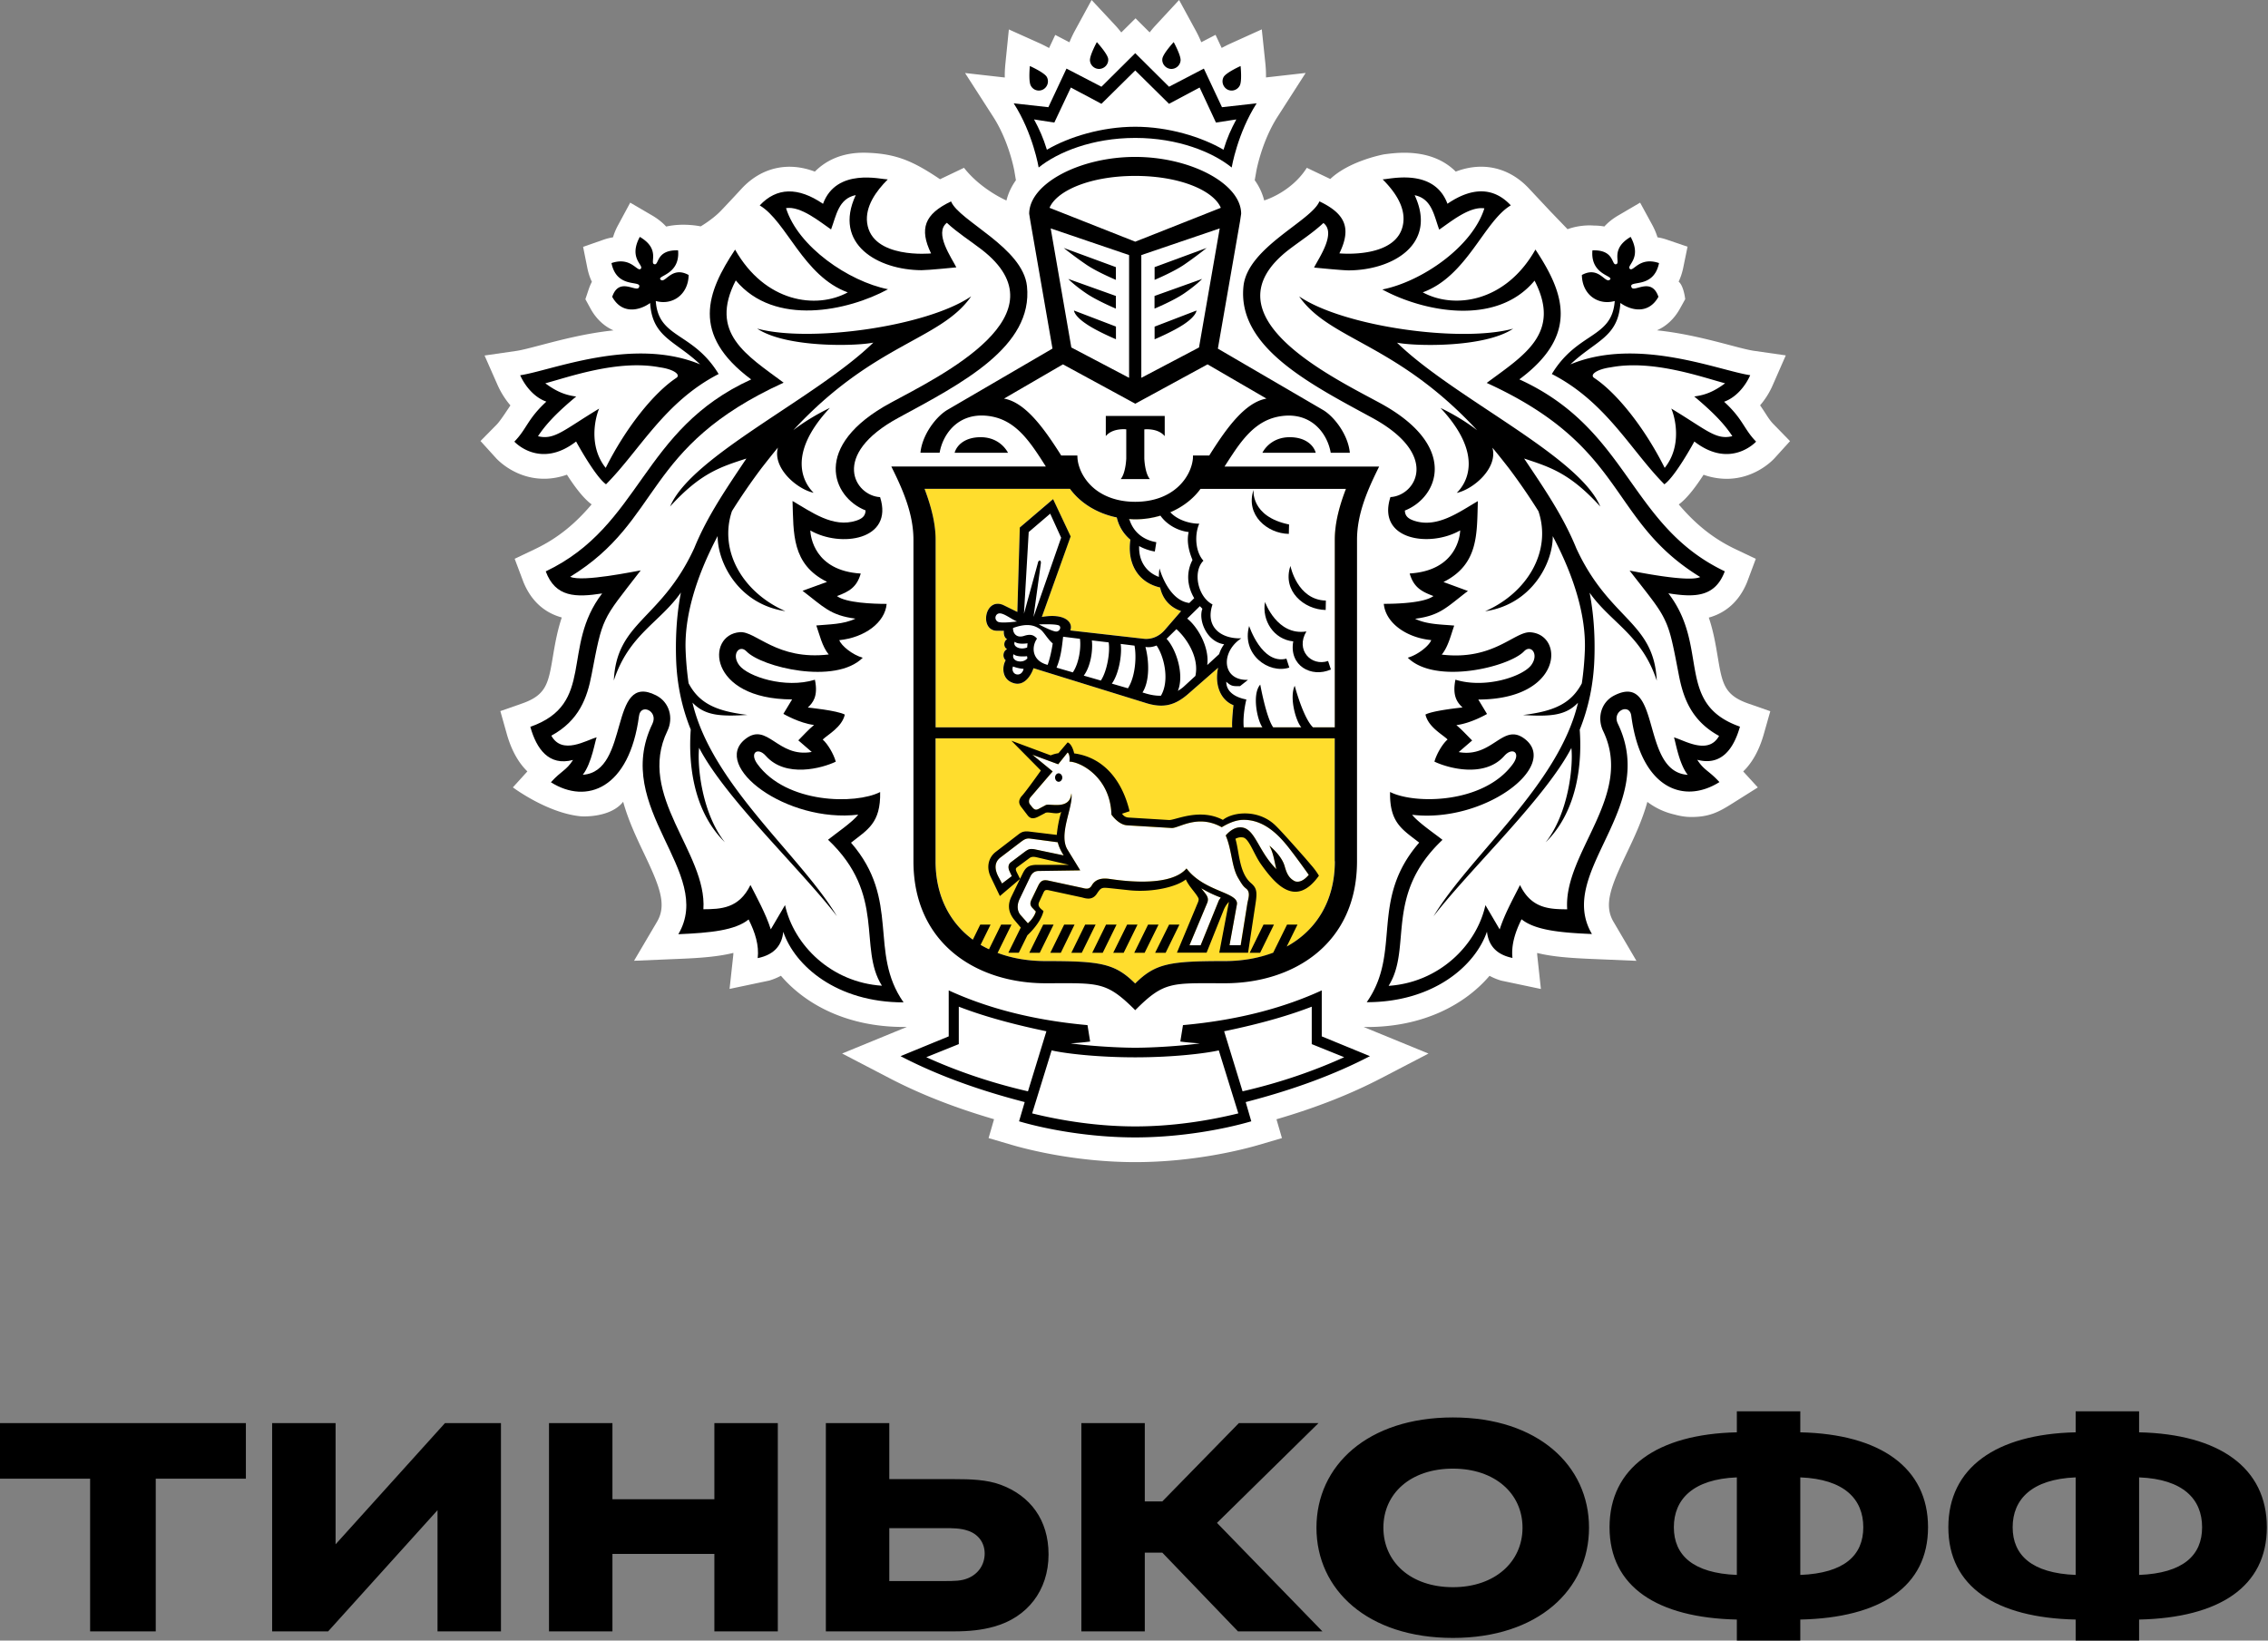 <svg width="940" height="680" fill="none" xmlns="http://www.w3.org/2000/svg"><rect width="100%" height="100%" fill="#808080" stroke="none"/><path d="M735.147 175.919c-1.477-1.503-2.342-2.879-3.565-4.79a217.592 217.592 0 0 0-2.088-3.134 32.752 32.752 0 0 0 5.246-8.382l5.399-12.305-13.292-1.911c-2.241-.331-5.857-1.274-10.084-2.394-8.148-2.14-18.613-4.893-30.02-6.09 3.895-1.707 7.206-4.79 9.522-8.968l2.19-3.948s-.586-5.529-2.724-7.261c.815-1.707 1.451-3.593 1.885-5.657l1.807-8.815-8.505-2.904a22.917 22.917 0 0 0-3.947-.993c-.483-1.605-1.196-3.313-2.164-5.121l-5.042-9.249-9.09 5.325c-2.266 1.325-4.175 2.854-5.729 4.56a23.405 23.405 0 0 0-4.329-.382s-5.194-.586-10.923 1.503l-7.334-7.617-8.683-9.274c-8.122-8.687-19.122-11.26-30.326-6.98-4.278-4.28-10.949-7.822-21.312-7.822-3.514 0-6.596.433-8.403.663 0 0-14.26 2.598-22.28 10.216l-9.727-4.637c-6.519 10.267-17.671 13.528-17.671 13.528a24.526 24.526 0 0 0-3.922-8.382l.637-3.617c0-.102 2.189-12.356 8.861-22.751l11.611-18.09-16.449 1.861c.05-1.63-.025-3.567-.255-5.86l-1.477-14.064-12.884 5.835c-1.426.636-2.623 1.274-3.743 1.86l-2.546-5.427-5.907 3.057a47.424 47.424 0 0 0-2.394-5.018L488.692 0l-9.651 10.42a39.202 39.202 0 0 0-2.547 3.007l-5.856-5.835-5.907 5.86a46.208 46.208 0 0 0-2.547-3.006L452.432 0l-6.825 12.535a46.71 46.71 0 0 0-2.367 4.993l-5.882-3.057-2.547 5.427c-1.12-.586-2.317-1.224-3.743-1.886l-12.935-5.809-1.426 14.115c-.229 2.267-.305 4.177-.254 5.808l-16.475-1.86 11.636 18.089c6.697 10.37 8.836 22.624 8.836 22.726l.611 3.617c-1.858 2.6-3.182 5.402-3.921 8.407 0 0-10.542-4.508-17.595-13.553l-9.93 4.738c-11.331-7.642-18.36-10.623-30.582-10.98-10.363-.28-17.034 3.542-21.312 7.822-11.229-4.255-22.204-1.682-30.301 7.006 0 0-5.322 5.783-8.683 9.274-3.361 3.515-8.326 6.42-8.326 6.42s-7.054-1.58-14.31.076c-1.553-1.707-3.489-3.236-5.78-4.586l-9.117-5.325-5.016 9.3c-.967 1.783-1.655 3.465-2.113 5.07a22.976 22.976 0 0 0-3.946.993l-8.455 2.955 1.758 8.764c.432 2.115 1.043 4.001 1.883 5.707a22.54 22.54 0 0 0-1.272 2.981l-1.426 4.255 2.164 3.949c2.292 4.152 5.576 7.261 9.498 8.968-11.433 1.197-21.873 3.949-30.046 6.089-4.202 1.095-7.818 2.064-10.058 2.394l-13.343 1.937 3.03 6.878 2.419 5.478a34.995 34.995 0 0 0 5.271 8.331c-.79 1.121-4.151 6.395-5.653 7.898l-6.748 6.853 6.468 7.133c.815.867 8.072 8.485 19.81 8.51 3.208 0 6.391-.56 9.549-1.681 3.131 4.892 6.849 9.86 10.235 12.305-6.238 7.337-13.342 13.707-23.45 18.522l-8.454 4.026 3.641 9.655c2.368 5.834 6.977 12.229 15.889 14.674-1.91 5.708-2.826 11.109-3.641 15.924-1.91 11.439-2.725 16.177-12.783 19.719l-9.039 3.159 2.597 9.223c2.088 7.515 5.22 12.484 8.606 15.77l-6.008 6.624s14.259 10.701 28.238 12c.203.026 12.12.79 17.467-6.038 2.139 7.744 5.526 14.879 8.607 21.35 6.315 13.299 9.676 21.171 5.449 28.355l-9.549 16.204 18.767-.79c8.199-.332 15.812-.841 22.407-2.472 0 .358-.025.688-.051 1.02l-1.528 13.91 16.449-3.464a25.69 25.69 0 0 0 4.839-1.988c10.184 11.923 27.499 21.222 50.824 21.222h1.349l-26.813 11.006 19.53 10.166c12.859 6.7 27.145 12.306 43.441 17.069l-2.267 7.823 9.804 2.878c5.653 1.656 26.099 7.083 51.002 7.083 24.903 0 45.324-5.427 51.002-7.083l9.778-2.878-2.267-7.797c16.323-4.764 30.608-10.369 43.466-17.069l19.53-10.166-26.838-11.006h1.35c23.324 0 40.613-9.299 50.799-21.223a25.726 25.726 0 0 0 4.837 1.988l16.449 3.465-1.502-13.885c-.026-.332-.05-.688-.05-1.045 6.569 1.631 14.208 2.114 22.381 2.472l18.766.789-9.497-16.178c-4.253-7.184-.866-15.056 5.424-28.355 3.081-6.471 6.467-13.606 8.606-21.35 3.616 2.751 7.512 4.407 11.382 5.274 0 0 3.005.892 5.882.967 8.301.255 12.452-2.114 18.155-5.706l10.364-6.522-6.061-6.624c3.387-3.261 6.519-8.23 8.607-15.719l2.622-9.249-9.064-3.158c-10.084-3.543-10.873-8.281-12.782-19.721-.815-4.814-1.707-10.24-3.642-15.923 8.912-2.47 13.495-8.866 15.864-14.674l3.616-9.681-8.454-4.026c-10.109-4.814-17.214-11.184-23.477-18.522 3.411-2.445 7.129-7.414 10.287-12.305a28.764 28.764 0 0 0 9.549 1.682c11.738 0 19.02-7.618 19.81-8.485l6.467-7.133-6.748-6.929Z" fill="#fff"/><path fill-rule="evenodd" clip-rule="evenodd" d="M387.787 301.469v-77.705c0-7.235-2.088-14.472-4.584-21.12h60.272c5.525 7.591 15.557 12.686 27.067 12.686 11.458 0 21.49-5.095 27.041-12.686h60.271c-2.547 6.674-4.609 13.885-4.609 21.12v77.705H387.787Zm82.729 106.187c-8.428-8.381-14.438-9.299-37.15-9.299-27.144 0-45.579-15.923-45.579-41.374v-50.954H553.22v50.954c0 25.451-18.41 41.374-45.604 41.374-22.688-.025-28.698.918-37.1 9.299Z" fill="#FFDD2D"/><path d="M397.383 417.263v15.516l-13.469 5.426c11.381 5.172 25.514 10.318 42.115 14.114l7.639-24.891c-16.295-3.337-27.653-6.827-36.285-10.165ZM470.509 438.282c-15.915 0-29.308-1.656-34.655-2.879l-8.072 26.114c12.681 3.108 27.525 5.401 42.727 5.401 15.15 0 29.995-2.267 42.727-5.401l-8.097-26.114c-5.348 1.248-18.69 2.879-34.63 2.879ZM543.642 417.263c-8.657 3.338-19.988 6.803-36.285 10.191l7.665 24.891c16.628-3.797 30.708-8.943 42.09-14.114l-13.444-5.427v-15.541h-.026ZM369.167 166.95c21.083-11.388 72.62-36.457 37.684-63.489-4.761-3.668-10.006-6.98-14.412-11.082-5.448 4.203 2.038 14.649 3.922 18.471 0 0-11.637 1.171-14.412 1.171-17.977-.076-36.82-10.725-27.271-31.132-7.155 1.478-8.021 8.356-10.21 14.241-4.584-3.108-12.554-9.782-18.69-8.84 4.99 15.973 25.998 30.369 42.293 33.629-16.474 8.968-47.03 15.643-63.096-3.669-11.281 21.835 4.43 30.955 19.835 42.394-58.641 26.777-49.983 56.814-88.458 80.457 4.99 2.343 27.245-2.369 29.231-2.65-8.352 10.828-12.248 15.414-14.692 20.688-2.343 4.942-3.387 10.522-5.703 22.547-1.809 9.503-5.119 18.98-16.679 25.273 4.533 8.203 14.591 1.783 18.792.688-.561.866-1.987 10.751-5.755 15.515 19.759-1.274 10.618-42.954 30.378-32.916 5.576 2.803 7.257 9.376 4.684 14.751-12.986 26.802 16.526 50.419 14.921 73.909 7.258-.051 14.77-.254 19.505-10.063 2.471 4.891 6.29 11.77 8.429 18.394l5.907-10.063c3.641 16.662 19.174 32.05 40.156 33.426-10.007-15.847 1.986-37.477-22.331-60.483 3.029-2.446 10.032-7.159 12.527-10.369-29.842 3.516-60.984-20.102-46.852-31.311 9.243-7.312 13.292 7.872 27.551 5.324l-5.576-4.815c1.96-1.937 4.201-4.458 6.518-6.369-6.06-.738-12.681-4.611-12.681-4.611l3.616-5.988c-34.96-.051-35.852-26.801-21.644-27.871 6.672-.484 15.304 11.821 36.82 9.247-2.75-3.311-3.844-8.33-5.144-12.024 5.195-.484 11.307-.433 16.221-2.828-10.516-1.35-13.165-4.892-21.924-11.515l10.16-3.72c-14.743-7.363-13.852-20.178-14.31-33.529 7.715 4.433 16.78 11.313 26.455 8.128 2.292-.765 3.769-1.834 3.82-4.229-13.801-5.528-22.661-26.802 10.415-44.687Zm-25.183 2.089c-18.461 19.745-10.466 31.566-6.748 35.209-6.876-1.477-17.136-10.242-14.795-18.725-2.188 2.624-4.429 5.477-6.721 8.407a261.04 261.04 0 0 0-12.324 17.911c-5.602 16.661 4.659 33.859 22.127 41.476-19.403-2.853-28.111-20.126-28.06-31.132-9.269 17.528-13.7 33.527-13.292 46.954.178 4.993.611 9.655 1.273 14.062 4.457 8.459 11.612 11.568 24.368 13.121-11.585.739-17.722.204-22.763-5.095 7.893 33.961 44.814 63.361 59.838 88.532-15.05-19.566-46.19-48.711-57.088-69.781-.841 7.617 1.196 27.133 10.668 39.132-13.954-13.731-15.048-34.521-14.131-46.699-3.54-8.764-5.78-18.547-6.086-29.68-.281-10.242.432-19.133 1.986-27.108-8.811 12.535-21.542 17.375-27.806 36.458 1.222-24.612 19.582-24.993 33.332-54.878 5.321-13.069 13.061-24.356 21.618-37.145-10.873 3.567-19.021 6.114-31.601 19.897 8.938-21.146 60.577-44.915 84.233-67.922-7.105 1.504-36.107 2.242-48.151-5.808 21.822 5.91 70.38-.841 88.713-13.376-12.655 18.216-40.206 19.261-73.74 55.49 4.277-3.415 9.981-6.854 15.15-9.3ZM695.809 279.688c-2.316-12.025-3.335-17.605-5.678-22.547-2.418-5.274-6.34-9.859-14.717-20.688 1.986.281 24.292 4.995 29.257 2.651-38.475-23.643-29.818-53.681-88.484-80.457 15.405-11.439 31.116-20.56 19.835-42.419-16.066 19.337-46.622 12.662-63.097 3.669 16.322-3.262 37.303-17.63 42.294-33.63-6.162-.943-14.132 5.732-18.715 8.814-2.19-5.885-3.031-12.763-10.186-14.266 9.549 20.432-9.319 31.081-27.321 31.158-2.75 0-14.361-1.172-14.361-1.172 1.859-3.822 9.345-14.267 3.87-18.47-4.405 4.127-9.599 7.413-14.386 11.082-34.961 27.031 16.627 52.126 37.71 63.488 33.026 17.885 24.241 39.159 10.415 44.61.051 2.395 1.528 3.466 3.845 4.23 9.624 3.21 18.741-3.668 26.405-8.127-.433 13.35.483 26.19-14.259 33.528l10.134 3.719c-8.759 6.624-11.383 10.166-21.899 11.516 4.889 2.395 11.052 2.344 16.221 2.828-1.325 3.694-2.47 8.713-5.169 12.025 21.541 2.547 30.199-9.732 36.819-9.249 14.157 1.071 13.317 27.821-21.669 27.872l3.616 5.987s-6.621 3.873-12.707 4.612c2.318 1.885 4.584 4.433 6.544 6.369l-5.576 4.816c14.234 2.547 18.309-12.637 27.551-5.325 14.132 11.21-16.984 34.826-46.851 31.311 2.52 3.21 9.523 7.949 12.552 10.395-24.342 22.98-12.374 44.635-22.331 60.507 20.931-1.401 36.464-16.789 40.156-33.451l5.907 10.063c2.113-6.624 5.984-13.502 8.403-18.394 4.71 9.809 12.273 10.013 19.556 10.064-1.656-23.49 27.831-47.107 14.895-73.909-2.596-5.35-.917-11.923 4.661-14.751 19.809-10.039 10.617 31.643 30.402 32.916-3.794-4.765-5.194-14.649-5.73-15.515 4.176 1.096 14.21 7.515 18.741-.714-11.483-6.166-14.793-15.643-16.653-25.146ZM658.812 245.6c1.554 8 2.342 16.866 1.986 27.108-.331 11.133-2.547 20.916-6.086 29.68.891 12.179-.177 32.967-14.132 46.7 9.447-12.025 11.51-31.515 10.669-39.133-10.949 21.069-42.064 50.215-57.139 69.782 15.049-25.172 51.97-54.598 59.889-88.533-5.093 5.273-11.178 5.835-22.789 5.096 12.731-1.555 19.886-4.663 24.342-13.121.662-4.382 1.096-9.07 1.273-14.063.434-13.427-4.022-29.427-13.291-46.955.077 11.006-8.632 28.279-28.06 31.133 17.417-7.643 27.703-24.84 22.127-41.476a231.398 231.398 0 0 0-12.324-17.911c-2.292-2.93-4.532-5.783-6.747-8.407 2.342 8.483-7.919 17.247-14.795 18.725 3.744-3.643 11.714-15.465-6.722-35.209 5.169 2.446 10.873 5.885 15.176 9.248-33.535-36.228-61.06-37.247-73.766-55.488 18.358 12.535 66.917 19.311 88.713 13.374-12.019 8.051-41.046 7.312-48.151 5.809 23.656 23.006 75.346 46.777 84.258 67.923-12.579-13.784-20.753-16.331-31.575-19.898 8.581 12.814 16.271 24.076 21.593 37.145 13.775 29.884 32.16 30.242 33.356 54.878-6.263-19.032-18.97-23.872-27.805-36.407Z" fill="#fff"/><path d="M497.552 202.617c-5.527 7.592-15.584 12.687-27.017 12.687-2.674 0-5.246-.305-7.69-.764.688 3.134 2.292 6.37 5.627 9.146-1.349 9.095 2.572 17.605 12.325 19.822 1.043 4.637 3.896 8.127 8.734 9.782l-6.8 7.848c-2.622 3.006-6.034 3.974-8.784 3.618l-30.351-3.44c1.323-3.363-2.191-7.261-11.816-5.605l11.917-33.375-7.258-15.464-13.774 11.77-1.019 35.005-5.933-2.878c-7.639-3.313-9.905 10.623-2.622 10.674l2.928.026c-.204 1.426.254 3.006 1.4 3.516-1.375.56-1.783 3.133-.076 4.051-1.732.84-1.986 3.49-.586 4.637-1.502 2.572-1.783 8.152 3.54 9.554 4.379 1.146 7.129-3.543 8.021-6.268l47.233 14.624c6.646 1.911 11.433.84 16.984-4.025l12.325-10.778c-1.554 7.058.966 13.401 6.34 15.516 0 0-.841 6.471-.51 9.147l16.525.025h26.023v-77.705c0-7.235 2.064-14.471 4.61-21.146h-60.296ZM426.819 333.367l.917 1.147c1.273 1.58 2.037 1.197 3.488.357l2.139-1.146c1.35-1.02 10.135 2.344 10.618-4.968.968 5.451-5.525 16.941-1.604 23.362l5.271 8.637-17.213.255c-1.884 0-2.877 1.146-3.386 2.165l-4.508 9.35c-1.172 2.471-1.095 5.019.382 6.726l3.056 3.439s2.496-2.114 3.309-4.891l-1.349-1.402c-1.12-1.07-1.12-2.089-.509-3.414l2.775-5.757c1.07-2.268 2.165-2.752 4.61-2.166l13.928 3.006c1.018.256 2.674.739 3.666-.968 1.706-3.032 4.711-3.235 7.767-2.751 7.638 1.146 25.285 2.981 31.574-4.382 7.384 9.809 21.822 9.809 20.88 14.954l-3.056 16.866h4.583l2.801-17.247c.305-2.013 1.554-4.764-.611-6.318-.891-.688-1.298-1.045-3.311-4.51-2.622-4.586-2.494-11.465-5.016-17.401 2.394-2.828 4.991-3.796 7.257-3.261 5.093 1.248 6.468 10.038 13.699 17.196-.814-3.184-1.17-6.674-2.877-9.706 0 0 5.016 3.898 6.315 8.458.815 2.854 1.655 4.943 4.227 6.268 1.706.611 3.743-.204 5.781-2.65 0 0-4.763-6.776-8.251-11.209-4.787-6.09-11.179-12.204-19.886-11.491-2.751.23-5.399 1.478-7.919 2.981-9.906-5.554-17.595.331-20.651.331l-18.537-1.096c-3.641-.228-6.519-4.458-6.519-4.458-.458-15.693-13.062-21.936-17.416-21.936 0 0 .408-2.828-.739-3.821l-3.87 4.866-10.746-3.924 8.429 6.905-9.142 10.624c-.941 1.045-.814 2.42-.356 2.98Z" fill="#fff"/><path d="M414.675 355.403c-2.597 2.012-2.47 4.815-.916 7.949l1.553 2.904 4.048-3.083-.916-1.987c-.662-1.401-.636-2.828.509-3.72l5.806-4.382c1.63-1.197 2.139-1.324 3.871-1.07l12.246 2.574s-1.858-2.701-2.469-5.453l-11.535-1.529c-1.63-.203-2.622.485-4.048 1.58l-8.149 6.217ZM492.995 391.785h4.635l7.434-18.318c.255-.637.611-.917.892-1.452-3.336-1.325-5.297-2.242-8.072-3.847 1.859 2.497 3.31 3.567 2.546 5.885l-7.435 17.732ZM496.94 144.022l8.581-49.348-32.516 11.057v50.877l23.935-12.586Zm-18.436-33.298 21.567-7.948s-4.201 3.413-9.217 6.852c-4.456 3.083-12.35 6.37-12.35 6.37v-5.274Zm0 11.949 19.734-7.058s-2.368 2.498-7.359 5.937c-4.456 3.057-12.349 6.343-12.349 6.343v-5.222h-.026Zm0 12.687 17.366-6.675s0 2.115-5.016 5.529c-4.456 3.083-12.35 6.369-12.35 6.369v-5.223Z" fill="#fff"/><path d="m439.09 187.663.713 1.147h6.697l.076 1.172c.077 1.122.332 2.268.713 3.439 1.045 3.185 3.107 6.523 6.417 9.223 3.845 3.109 9.396 5.351 16.78 5.351 16.017 0 23.248-10.369 23.936-18.013l.051-1.172h6.721l.713-1.147c6.316-9.884 14.031-20.865 22.993-22.444l-24.444-14.192-29.97 16.306-29.996-16.306-24.419 14.192c8.964 1.554 16.679 12.56 23.019 22.444Z" fill="#fff"/><path d="M467.968 156.608v-50.877l-32.465-11.057 8.529 49.348 23.936 12.586Zm-5.475-15.974s-7.894-3.311-12.349-6.369c-5.016-3.414-5.016-5.554-5.016-5.554l17.39 6.675v5.248h-.025Zm0-29.91v5.274s-7.894-3.287-12.349-6.37c-5.042-3.439-9.269-6.852-9.269-6.852l21.618 7.948Zm0 11.949v5.248s-7.894-3.286-12.349-6.344c-5.042-3.439-7.384-5.936-7.384-5.936l19.733 7.032ZM470.508 72.915c-18.563 0-32.491 6.09-35.522 13.223l35.522 14.038 35.47-14.038c-3.005-7.134-16.908-13.223-35.47-13.223ZM470.512 52.532c13.674 0 27.373 4.153 36.59 9.529 1.503-4.968 3.107-8.51 5.297-12.56l-8.402 1.3-6.8-14.523-12.705 6.752-13.98-13.834-14.005 13.834-12.68-6.752-6.849 14.522-8.404-1.299c2.19 4.05 3.769 7.592 5.323 12.56 9.243-5.376 22.891-9.53 36.615-9.53ZM702.223 164.376c4.583-.585 8.276-2.114 12.783-5.478-9.702-2.572-30.022-9.935-47.362-6.623-5.729.764-8.911 3.082-6.875 4.407 9.32 6.191 20.829 20.534 29.206 37.274 7.359-9.147 4.278-21.147 2.724-24.586 14.667 8.84 18.513 13.146 25.311 11.464-3.642-5.579-8.76-10.598-15.787-16.458ZM251.045 193.932c8.377-16.738 19.886-31.081 29.231-37.273 2.088-1.324-1.146-3.643-6.824-4.407-17.366-3.286-37.736 4.051-47.437 6.624 4.557 3.364 8.173 4.892 12.808 5.478-7.053 5.885-12.172 10.879-15.813 16.458 6.849 1.681 10.669-2.624 25.31-11.465-1.502 3.465-4.609 15.439 2.725 24.585Z" fill="#fff"/><path fill-rule="evenodd" clip-rule="evenodd" d="M352.717 349.29c6.748-5.351 12.349-8.027 12.07-20.994-10.135 5.197-38.882 4.917-50.901-11.643-3.387-4.713.229-7.082 3.513-3.363 8.225 9.325 23.452 5.096 29.003 2.42-.891-3.209-3.361-7.388-5.423-9.171 2.088-2.038 7.97-5.096 9.166-10.344-3.132-1.707-15.329-2.93-15.329-2.93 1.962-1.885 4.405-4.509 2.929-11.515-12.452 3.822-27.857-1.376-31.345-5.987-3.438-4.536.077-8.79 2.979-5.784 6.213 6.522 36.819 13.987 48.202 2.65-4.227-1.172-8.887-4.943-9.728-7.287 10.543-1.069 18.945-7.286 19.633-15.031-5.832 0-16.832-.433-20.601-3.236 5.042-1.859 8.251-3.694 9.855-9.35-19.275-1.171-20.803-15.49-20.905-17.859 12.553 7.235 34.655 4.025 28.926-13.809-10.44-.56-20.956-17.451 7.741-32.967 26.1-14.139 55.764-29.375 53.141-54.469-1.706-16.051-28.111-27.006-31.472-35.133-11.026 5.248-13.241 11.337-8.276 21.553 0 0-24.572 2.446-26.507-12.687-.84-6.777 3.692-13.121 8.556-17.987-2.75 0-21.262-4.968-26.839 10.114-10.363-7.082-19.249-6.827-26.226.662 11.152 6.624 18.053 29.35 36.488 36.05-13.114 7.108-34.324 4.128-46.699-17.732-11.713 17.656-18.46 35.133 6.672 53.808-45.707 20.814-45.375 60.61-85.149 79.564 4.023 10.828 12.528 10.828 23.376 9.147-17.189 22.343-2.547 45.731-29.767 55.285 2.546 9.121 7.664 16.407 17.697 13.732-2.852 4.458-4.736 4.356-9.167 9.248 14.87 9.376 32.517 2.599 36.514-27.49.713-5.375 8.097-2.012 5.551 3.262-16.959 35.082 25.922 61.476 10.746 87.208 13.367-.562 23.578-1.606 29.129-6.115 2.725 5.401 4.38 10.751 3.769 16.025 7.384-1.503 10.083-5.86 10.592-10.904 4.839 14.14 22.153 29.247 49.857 29.247-14.692-20.992-1.018-42.266-21.771-66.188Zm-27.348 25.858-5.906 10.063c-2.115-6.624-5.959-13.502-8.429-18.393-4.761 9.808-12.273 10.012-19.505 10.063 1.604-23.49-27.907-47.107-14.921-73.909 2.597-5.35.891-11.923-4.686-14.751-19.784-10.038-10.618 31.642-30.376 32.916 3.768-4.765 5.193-14.649 5.754-15.516-4.202 1.096-14.26 7.516-18.791-.687 11.56-6.293 14.87-15.77 16.678-25.273 2.291-12.026 3.361-17.605 5.678-22.548 2.444-5.273 6.34-9.859 14.692-20.687-1.986.28-24.215 4.994-29.231 2.65 38.475-23.643 29.817-53.681 88.458-80.457-15.38-11.439-31.091-20.56-19.835-42.393 16.066 19.311 46.597 12.636 63.097 3.668-16.296-3.261-37.304-17.63-42.269-33.63 6.136-.942 14.106 5.733 18.665 8.84 2.215-5.91 3.081-12.763 10.236-14.24-9.549 20.406 9.294 31.056 27.271 31.133 2.8 0 14.412-1.173 14.412-1.173-1.86-3.821-9.371-14.267-3.922-18.47 4.405 4.127 9.651 7.413 14.412 11.082 34.961 27.056-16.602 52.126-37.685 63.515-33.077 17.884-24.215 39.183-10.414 44.61-.051 2.394-1.528 3.464-3.82 4.229-9.675 3.21-18.741-3.695-26.456-8.128.458 13.351-.458 26.191 14.31 33.528l-10.16 3.694c8.734 6.65 11.408 10.165 21.924 11.541-4.914 2.395-11 2.344-16.22 2.829 1.325 3.693 2.394 8.713 5.144 12.024-21.516 2.549-30.148-9.732-36.82-9.247-14.208 1.069-13.317 27.821 21.644 27.872l-3.616 5.986s6.62 3.873 12.707 4.611c-2.318 1.886-4.559 4.434-6.519 6.369l5.576 4.816c-14.284 2.547-18.308-12.637-27.577-5.325-14.131 11.21 17.01 34.828 46.852 31.311-2.494 3.211-9.523 7.95-12.527 10.395 24.317 22.981 12.324 44.636 22.331 60.509-20.981-1.377-36.514-16.791-40.156-33.427Z" fill="#000"/><path fill-rule="evenodd" clip-rule="evenodd" d="M287 291.229c5.067 5.273 11.178 5.834 22.763 5.095-12.756-1.554-19.911-4.663-24.367-13.12a130.22 130.22 0 0 1-1.248-14.064c-.407-13.427 4.023-29.426 13.292-46.954-.051 10.98 8.632 28.253 28.06 31.132-17.467-7.642-27.729-24.84-22.128-41.476a255.292 255.292 0 0 1 12.325-17.91c2.291-2.93 4.532-5.784 6.722-8.408-2.343 8.484 7.919 17.248 14.794 18.725-3.718-3.643-11.713-15.438 6.748-35.182-5.144 2.445-10.848 5.884-15.176 9.247 33.51-36.228 61.085-37.247 73.741-55.488-18.334 12.535-66.891 19.311-88.713 13.374 12.043 8.051 41.046 7.312 48.15 5.809-23.629 23.006-75.269 46.777-84.231 67.923 12.578-13.809 20.726-16.331 31.624-19.873-8.58 12.815-16.295 24.076-21.618 37.146-13.75 29.858-32.134 30.241-33.331 54.852 6.265-19.083 18.996-23.923 27.806-36.458-1.553 8-2.292 16.866-2.012 27.108.306 11.133 2.547 20.916 6.086 29.68-.891 12.179.178 32.967 14.132 46.7-9.472-12-11.51-31.515-10.669-39.133 10.924 21.069 42.065 50.215 57.114 69.782-15.049-25.146-51.945-54.547-59.864-88.507ZM631.692 190.057c10.822 3.567 18.996 6.09 31.574 19.898-8.911-21.146-60.627-44.916-84.257-67.921 7.104 1.477 36.132 2.242 48.151-5.809-21.796 5.936-70.354-.841-88.714-13.376 12.682 18.242 40.233 19.261 73.767 55.489-4.303-3.363-10.007-6.802-15.176-9.248 18.436 19.745 10.466 31.566 6.723 35.209 6.874-1.477 17.136-10.241 14.793-18.726 2.216 2.625 4.456 5.478 6.748 8.408a252.748 252.748 0 0 1 12.324 17.91c5.602 16.663-4.685 33.859-22.102 41.477 19.429-2.853 28.137-20.153 28.036-31.133 9.293 17.528 13.724 33.528 13.316 46.954-.178 4.993-.611 9.656-1.273 14.064-4.481 8.457-11.636 11.566-24.368 13.12 11.612.713 17.697.179 22.789-5.095-7.919 33.961-44.815 63.361-59.889 88.532 15.074-19.566 46.165-48.711 57.14-69.782.84 7.618-1.197 27.133-10.669 39.134 13.953-13.732 15.023-34.522 14.131-46.7 3.514-8.764 5.729-18.547 6.086-29.681.331-10.242-.459-19.133-1.986-27.107 8.835 12.534 21.541 17.376 27.831 36.458-1.197-24.637-19.581-25.019-33.357-54.878-5.347-13.147-13.037-24.407-21.618-37.197Z" fill="#000"/><path fill-rule="evenodd" clip-rule="evenodd" d="M691.48 245.927c10.822 1.708 19.328 1.708 23.376-9.12-39.774-18.955-39.442-58.725-85.149-79.564 25.132-18.65 18.36-36.153 6.672-53.808-12.35 21.859-33.636 24.84-46.699 17.732 18.384-6.701 25.336-29.426 36.488-36.05-6.977-7.49-15.889-7.745-26.252-.663-5.602-15.082-24.088-10.114-26.864-10.114 4.838 4.84 9.422 11.184 8.556 17.987-1.909 15.134-26.481 12.687-26.481 12.687 4.965-10.216 2.749-16.305-8.276-21.554-3.361 8.128-29.74 19.083-31.472 35.133-2.648 25.095 27.066 40.33 53.141 54.471 28.696 15.515 18.181 32.432 7.766 32.967-5.78 17.834 16.322 21.044 28.9 13.808-.051 2.37-1.654 16.687-20.93 17.86 1.63 5.656 4.813 7.489 9.855 9.35-3.769 2.828-14.769 3.235-20.575 3.235.687 7.745 9.116 13.987 19.658 15.032-.841 2.344-5.525 6.115-9.728 7.286 11.383 11.337 41.989 3.873 48.203-2.649 2.851-3.006 6.34 1.248 2.927 5.783-3.514 4.636-18.893 9.834-31.37 5.986-1.426 6.982.968 9.631 2.928 11.517 0 0-12.196 1.222-15.354 2.93 1.197 5.248 7.104 8.279 9.167 10.343-2.089 1.783-4.558 5.961-5.449 9.172 5.601 2.7 20.828 6.904 29.002-2.421 3.31-3.694 6.926-1.35 3.539 3.364-12.018 16.559-40.765 16.814-50.925 11.642-.281 12.968 5.321 15.644 12.069 20.993-20.778 23.924-7.053 45.197-21.746 66.139 27.679 0 44.994-15.108 49.832-29.248.56 5.019 3.207 9.401 10.566 10.904-.559-5.274 1.07-10.624 3.769-16.025 5.602 4.51 15.813 5.554 29.18 6.114-15.15-25.731 27.73-52.125 10.721-87.207-2.521-5.274 4.863-8.637 5.576-3.261 3.972 30.088 21.644 36.865 36.539 27.49-4.481-4.892-6.34-4.79-9.192-9.249 10.033 2.675 15.126-4.611 17.697-13.732-27.092-9.528-12.451-32.916-29.665-55.26Zm2.292 59.719c.536.866 1.936 10.751 5.729 15.516-19.784-1.275-10.618-42.955-30.402-32.917-5.577 2.803-7.231 9.376-4.66 14.751 12.935 26.802-16.551 50.42-14.895 73.909-7.283-.05-14.846-.255-19.556-10.064-2.42 4.893-6.315 11.771-8.428 18.395l-5.908-10.063c-3.667 16.661-19.2 32.05-40.13 33.451 9.957-15.847-2.012-37.503 22.331-60.508-3.055-2.446-10.058-7.184-12.578-10.395 29.867 3.516 60.983-20.1 46.852-31.311-9.243-7.312-13.318 7.873-27.552 5.324l5.577-4.814c-1.961-1.936-4.227-4.459-6.545-6.369 6.087-.739 12.707-4.612 12.707-4.612l-3.616-5.987c34.961-.051 35.801-26.802 21.669-27.872-6.646-.484-15.303 11.821-36.819 9.249 2.724-3.313 3.845-8.332 5.169-12.026-5.195-.484-11.332-.433-16.22-2.828 10.516-1.35 13.164-4.891 21.898-11.515l-10.134-3.72c14.742-7.363 13.801-20.178 14.259-33.527-7.69 4.433-16.806 11.311-26.405 8.127-2.292-.765-3.794-1.835-3.845-4.23 13.826-5.452 22.637-26.725-10.414-44.61-21.058-11.388-72.647-36.458-37.711-63.489 4.787-3.668 9.981-6.98 14.361-11.082 5.474 4.203-2.011 14.649-3.871 18.471 0 0 11.612 1.171 14.361 1.171 18.003-.076 36.871-10.725 27.322-31.158 7.156 1.478 7.996 8.382 10.185 14.267 4.584-3.108 12.529-9.757 18.716-8.815-5.016 15.975-25.973 30.369-42.294 33.629 16.474 8.969 47.03 15.644 63.097-3.668 11.255 21.834-4.43 30.955-19.835 42.394 58.667 26.751 49.984 56.814 88.483 80.457-4.965 2.343-27.27-2.37-29.256-2.651 8.402 10.828 12.324 15.414 14.717 20.688 2.343 4.942 3.362 10.497 5.679 22.547 1.833 9.503 5.168 18.98 16.677 25.274-4.506 8.127-14.538 1.706-18.715.611ZM414.414 371.405l8.378-7.108-1.274-2.548c-.916-1.834-.432-1.936.536-2.649l4.431-3.287c1.017-.841 2.087-.739 3.335-.433l13.265 3.108h-14.004c-3.234.203-4.175 1.452-5.347 3.847l-.967 1.962-3.59 7.388c-1.223 2.548-1.86 5.936 1.349 9.757l2.546 3.032-5.144 10.421h4.329l3.565-7.236c.28-.255 5.551-5.07 6.671-10.038-1.528-1.248-2.597-2.115-1.756-3.847l1.603-3.465c.536-1.146.713-1.604 2.241-1.325l13.903 3.007c1.732.483 4.278 1.248 6.136-1.555 1.911-2.904 2.165-2.598 6.595-2.165l7.104.764c9.702.918 19.403-1.503 23.172-4.509 1.324 3.006 3.947 5.325 5.169 7.669.458.866-.306 2.089-.891 3.617l-7.97 19.057h12.298l6.952-17.375c.637-1.656 1.578-2.981 2.291-3.643l-3.997 21.044h11.942l3.157-20.815c.688-4.637.281-6.114-1.934-8.026-4.966-4.203-4.865-13.018-6.468-18.369a4.655 4.655 0 0 1 3.005-.585c2.597.229 4.557 6.879 7.613 11.159 6.11 8.585 14.437 18.063 23.986 4.712a28.205 28.205 0 0 0-3.081-4.229l-2.673-3.133c-1.554-1.732-8.938-10.191-12.02-13.222-7.002-7.058-17.747-5.987-22.025-2.548-9.702-5.096-19.937.255-22.356.051l-16.704-1.02c-.764-.051-1.909-.305-2.724-1.604l3.106-1.019c-2.902-12.102-10.21-22.217-22.967-23.974 0 0-.739-3.822-2.7-4.561l-3.819 4.484c-1.07.153-2.241.484-3.209.892l-16.295-6.064 12.222 12.357s-6.341 8.993-8.149 10.827c-1.196 1.682-1.094 2.981.255 4.586l2.368 3.109c1.223 1.605 2.572 1.554 4.532.56l2.674-1.401c1.172-.969 5.092.943 6.773-.586-1.07 3.516-1.604 6.904-1.858 9.58l-10.975-1.326c-2.394-.331-3.488 0-4.94 1.147l-9.37 7.21c-3.056 2.344-3.998 6.394-2.113 10.344l3.818 7.974Zm90.648 2.063-7.434 18.344h-4.635l7.436-17.758c.764-2.293-.688-3.363-2.547-5.86 2.751 1.555 4.737 2.574 8.072 3.848-.28.509-.637.789-.892 1.426Zm-71.703-39.719-2.113 1.122c-1.477.841-2.216 1.222-3.489-.357l-.916-1.172c-.458-.56-.611-1.91.331-2.981l9.115-10.623-8.402-6.905 10.694 3.949 3.921-4.892c1.146.969.738 3.796.738 3.796 4.329 0 16.934 6.268 17.417 21.962 0 0 2.852 4.203 6.493 4.433l18.563 1.12c3.081 0 10.771-5.858 20.651-.33 2.495-1.504 5.168-2.701 7.919-3.007 8.707-.637 15.125 5.427 19.886 11.541 3.488 4.433 8.276 11.21 8.276 11.21-2.063 2.446-4.075 3.261-5.78 2.649-2.572-1.324-3.413-3.388-4.228-6.266-1.298-4.561-6.314-8.459-6.314-8.459 1.706 3.057 2.062 6.523 2.877 9.707-7.257-7.185-8.632-15.949-13.699-17.171-2.241-.562-4.863.407-7.283 3.209 2.547 5.936 2.42 12.816 5.042 17.426 1.987 3.44 2.419 3.745 3.311 4.51 2.139 1.529.941 4.305.611 6.319l-2.75 17.247h-4.635l3.056-16.866c.942-5.146-13.495-5.146-20.88-14.954-6.289 7.362-23.935 5.528-31.574 4.382-3.081-.459-6.086-.255-7.767 2.777-.992 1.706-2.647 1.197-3.665.943l-13.929-3.007c-2.445-.561-3.514-.076-4.584 2.166l-2.775 5.758c-.611 1.35-.585 2.344.534 3.439l1.325 1.401c-.789 2.751-3.31 4.866-3.31 4.866l-3.031-3.414c-1.477-1.733-1.552-4.229-.381-6.675l4.507-9.427c.534-1.043 1.502-2.165 3.386-2.165l17.213-.255-5.271-8.586c-3.921-6.445 2.598-17.935 1.604-23.362-.534 7.261-9.319 3.949-10.694 4.942Zm-18.69 21.656 8.149-6.217c1.451-1.095 2.418-1.808 4.074-1.605l11.509 1.529c.636 2.752 2.47 5.452 2.47 5.452l-12.248-2.573c-1.731-.203-2.24-.127-3.87 1.045l-5.806 4.382c-1.145.892-1.196 2.318-.534 3.72l.941 2.012-4.048 3.057-1.554-2.904c-1.579-3.083-1.679-5.911.917-7.898ZM450.168 134.24c4.456 3.083 12.35 6.369 12.35 6.369v-5.249l-17.392-6.649s0 2.141 5.042 5.529ZM462.489 127.919v-5.247l-19.733-7.058s2.343 2.497 7.385 5.936c4.455 3.058 12.348 6.369 12.348 6.369ZM462.494 115.997v-5.273l-21.619-7.949s4.227 3.414 9.269 6.853c4.456 3.083 12.35 6.369 12.35 6.369Z" fill="#000"/><path fill-rule="evenodd" clip-rule="evenodd" d="M523.218 187.663h22.102c-.917-3.211-4.355-6.446-10.797-6.446-6.11 0-9.777 3.516-11.305 6.446ZM500.105 102.775l-21.567 7.949v5.273s7.893-3.286 12.35-6.369a158.987 158.987 0 0 0 9.217-6.853ZM495.904 128.711l-17.366 6.675v5.248s7.893-3.311 12.35-6.369c5.016-3.413 5.016-5.554 5.016-5.554ZM498.237 115.614l-19.733 7.058v5.247s7.918-3.286 12.349-6.343c5.042-3.465 7.384-5.962 7.384-5.962ZM406.448 181.217c-6.442 0-9.879 3.235-10.796 6.446h22.128c-1.579-2.93-5.195-6.446-11.332-6.446Z" fill="#000"/><path fill-rule="evenodd" clip-rule="evenodd" d="M514.411 88.608c0-12.432-20.88-23.566-43.924-23.566s-43.923 11.134-43.923 23.566l.483 3.058 9.166 52.814-43.541 25.4c-4.634 2.727-10.44 10.216-11.178 17.758h7.944c1.324-7.542 7.257-15.898 18.385-15.388 10.058.534 16.015 6.649 21.923 15.388l1.528 2.293 2.19 3.439h-64.04c4.711 9.452 9.167 19.49 9.167 30.369v133.219c0 34.267 26.304 50.598 54.796 50.598 22.001 0 24.979-.994 37.126 11.158 12.094-12.152 15.074-11.158 37.124-11.158 28.468 0 54.797-16.331 54.797-50.598V223.765c0-10.879 4.456-20.918 9.166-30.37h-64.09l2.215-3.439 1.528-2.293c5.882-8.738 11.866-14.853 21.924-15.388 11.076-.509 17.06 7.847 18.358 15.388h7.919c-.712-7.541-6.544-15.056-11.152-17.757l-43.542-25.401 9.192-52.814.459-3.083Zm-78.936 6.064 32.491 11.057v50.877l-23.936-12.584-8.555-49.35Zm7.996 107.947c4.277 5.859 11.204 10.19 19.402 11.871.688 3.083 2.369 6.471 5.627 9.198-1.349 9.095 2.547 17.579 12.325 19.821 1.018 4.636 3.896 8.127 8.708 9.783l-6.798 7.847c-2.598 3.006-5.984 3.974-8.785 3.618l-30.352-3.44c1.324-3.363-2.19-7.261-11.79-5.605l11.943-33.374-7.283-15.465-13.801 11.771-1.019 35.005-5.855-2.879c-7.716-3.312-9.957 10.623-2.624 10.674l2.903.026c-.178 1.427.255 3.006 1.375 3.49-1.375.587-1.782 3.185-.051 4.103-1.756.815-1.986 3.464-.585 4.61-1.528 2.574-1.757 8.153 3.564 9.554 4.355 1.147 7.079-3.541 7.97-6.267l47.209 14.624c6.696 1.91 11.433.841 16.984-4.025l12.324-10.777c-1.553 7.057.993 13.401 6.366 15.515 0 0-.764 6.344-.535 9.173h-122.91v-77.705c0-7.236-2.088-14.472-4.583-21.146h60.271Zm50.773 29.476c-2.598 4.969-2.343 10.675.713 15.847l-2.037 1.987c-8.861-1.096-12.349-14.318-12.349-14.318-.179 1.198-.281 2.344-.255 3.516-5.17-1.911-8.428-6.496-8.174-12.79 1.961 1.096 4.151 1.861 6.493 2.268l.612-3.873c-6.188-1.07-9.804-4.942-11.179-9.528-.306-.026-.56-.102-.841-.127 1.096.076 2.19.178 3.311.178a36.49 36.49 0 0 0 10.414-1.529c2.572 3.669 7.13 6.293 11.713 6.803-.738 3.057-.382 6.853 1.579 11.566Zm13.114 34.954a13.378 13.378 0 0 0-2.064 4.077l-4.939 4.535c.993-7.235-3.87-15.771-8.301-19.261l5.246-5.146 1.043 1.07c-1.757 4.611 1.681 13.656 9.015 14.725Zm-23.859-2.266 4.074-4.001c4.124 3.618 9.574 11.694 7.868 19.389l-4.431 4.076c-.917.891-1.858 1.528-2.826 2.114 2.775-6.854-.764-17.4-4.685-21.578Zm-8.76 3.388h.128c1.477.229 3.055-.026 4.481-.612 3.106 4.433 5.526 14.522 1.808 20.815-2.113.051-4.176-.331-6.112-.891l-1.527-.46c3.132-4.865 2.699-13.476 1.222-18.852Zm-10.261-1.274 5.729.713c.917 4.764.306 12.993-2.725 17.682l-6.671-1.937c2.928-3.974 4.303-12.152 3.667-16.458Zm-11.942-1.452 6.951.815c.687 3.821-.611 11.948-3.234 15.821l-7.079-2.038c2.826-3.745 3.845-10.344 3.362-14.598Zm-28.137-1.861c-3.234 1.045-4.66-1.299-4.532-3.286 6.34-2.318 9.166-.815 11.025.357 1.706 1.07 3.132 4.128 5.423 6.038-.381 2.598-1.17 6.369-2.113 8.892-6.493-1.657-6.824-7.389-4.405-10.879-1.35-1.58-2.775-1.988-5.398-1.122Zm-4.532 12.663s1.934.815 4.379.994c-.28 1.35-1.324 2.624-2.979 2.266-1.375-.305-1.986-1.987-1.4-3.26Zm-6.392-18.599c-1.604-1.069-.891-3.413.892-3.413 1.96.051 4.557 2.267 7.129 3.362 0 0-6.748.918-8.021.051Zm6.596 13.504c1.4 1.35 5.601.84 5.601.84l.153.841c-1.834 2.445-6.926 1.35-5.754-1.681Zm5.652-2.777c-3.005 1.197-6.086-.434-5.144-2.37 1.401 1.274 5.297.637 5.297.637l-.153 1.733Zm4.431-34.98-5.755 20.967 1.961-33.833 8.911-7.617 4.533 9.961-11.459 32.865 3.031-22.114c.28-1.58-.968-1.758-1.222-.229Zm.407 25.426s6.416-.306 8.225.381c1.324.561.432 2.803-1.3 2.549-1.807-.23-6.925-2.93-6.925-2.93Zm10.058 5.095 6.976.867c.536 3.82-.458 10.292-2.954 13.91l-6.747-1.962c1.782-4.255 2.216-8.254 2.725-12.815Zm112.623 93.068c0 16.202-7.487 28.509-19.937 35.336l4.455-9.07h-4.329l-5.729 11.618c-5.932 2.242-12.655 3.49-20.09 3.49-22.713 0-28.722.917-37.125 9.299-8.429-8.382-14.437-9.299-37.125-9.299-7.385 0-14.106-1.197-20.014-3.439h.153l5.729-11.669h-4.303l-5.016 10.217a41.233 41.233 0 0 1-3.489-1.835l4.125-8.382h-4.278l-3.055 6.242c-9.728-7.159-15.457-18.369-15.457-32.508v-50.955h165.434v50.955h.051Zm4.608-154.365c-2.571 6.674-4.634 13.91-4.634 21.146v77.705h-9.04c-4.099-3.975-7.562-17.223-7.562-17.223-2.24 4.764.331 14.419 2.725 17.223h-11.637c-2.877-3.899-5.372-17.707-5.372-17.707-3.488 3.974-1.273 14.7.891 17.707h-7.741c-.484-5.529 1.095-11.542 1.095-11.542-4.049-.739-8.352-2.879-8.327-7.363 2.037 1.911 2.878 1.886 5.704 1.835l3.285-2.6c-10.898.358-11.407-11.617-2.75-17.222-8.632.28-15.074-4.865-11.942-14.038-6.136-3.185-8.301-13.578-3.769-18.139-3.284-3.567-3.819-10.573-1.731-15.337-4.354 0-9.243-1.733-11.968-4.714-.203.102-.458.179-.688.255 5.45-2.216 10.058-5.681 13.165-9.961h60.296v-.025Zm-32.949-37.401c-8.962 1.555-16.678 12.534-22.993 22.445l-.713 1.146h-6.748l-.024 1.173c-.689 7.642-7.945 18.012-23.936 18.012-7.384 0-12.96-2.268-16.78-5.35-3.31-2.701-5.399-6.038-6.417-9.223a15.337 15.337 0 0 1-.713-3.439l-.051-1.173h-6.697l-.713-1.146c-6.34-9.885-14.055-20.866-22.993-22.445l24.419-14.191 29.996 16.306 29.944-16.306 24.419 14.191Zm-27.958-21.196-23.91 12.584v-50.877l32.491-11.057-8.581 49.35Zm-26.43-43.847-35.521-14.037c3.004-7.135 16.932-13.223 35.521-13.223 18.562 0 32.465 6.088 35.469 13.223l-35.469 14.037Z" fill="#000"/><path fill-rule="evenodd" clip-rule="evenodd" d="m549.447 252.833.076-3.899c-11.942-.28-14.691-14.369-14.691-14.369-3.49 10.369 5.627 18.114 14.615 18.268ZM534.371 276.704l-1.196-3.693c-10.185 2.598-15.455-13.554-15.455-13.554-3.26 11.745 8.096 20.051 16.651 17.247ZM541.452 261.724c-12.171 1.936-17.161-12.228-17.161-12.228-1.35 7.719 3.641 15.54 11.713 16.355-1.834 10.065 7.511 15.235 15.608 11.643l-1.171-3.515c-7.028 2.369-13.622-4.587-8.989-12.255ZM534.168 221.293l.102-3.898c-16.068-3.312-14.718-14.369-14.718-14.369-3.463 10.42 5.652 18.115 14.616 18.267ZM432.367 383.25l-5.754 11.669h4.328l5.73-11.669h-4.304ZM441.051 383.25l-5.729 11.669h4.354l5.678-11.669h-4.303ZM475.834 383.25l-5.73 11.669h4.304l5.754-11.669h-4.328ZM484.54 383.25l-5.78 11.669h4.354l5.703-11.669h-4.277ZM467.149 383.25l-5.753 11.669h4.327l5.729-11.669h-4.303ZM517.947 394.919h4.328l5.73-11.669h-4.329l-5.729 11.669ZM449.76 383.25l-5.729 11.669h4.328l5.729-11.669h-4.328ZM458.416 383.25l-5.729 11.669h4.354l5.729-11.669h-4.354ZM438.759 320.527c-.789 0-1.477.764-1.477 1.758 0 .968.688 1.758 1.477 1.758.815 0 1.528-.79 1.528-1.758-.025-.994-.713-1.758-1.528-1.758ZM470.513 57.17c17.824 0 32.108 5.91 39.976 12.255 0 0 2.369-14.166 10.339-26.598l-14.362 1.605-7.512-16-14.437 7.516-14.004-13.91-14.005 13.91-14.489-7.516-7.511 16-14.362-1.605c7.996 12.432 10.338 26.598 10.338 26.598 7.894-6.344 22.204-12.254 40.029-12.254Zm-33.536-6.369 6.851-14.522 12.68 6.752 14.005-13.834 14.004 13.834 12.681-6.752 6.773 14.522 8.429-1.299c-2.165 4.05-3.795 7.592-5.297 12.56-9.217-5.376-22.917-9.528-36.59-9.528-13.725 0-27.398 4.152-36.617 9.528-1.527-4.968-3.131-8.51-5.321-12.56l8.402 1.3Z" fill="#000"/><path fill-rule="evenodd" clip-rule="evenodd" d="M485.178 28.56c2.087.178 3.946-1.402 4.124-3.466.204-2.089-2.852-7.642-2.852-7.642s-4.558 4.917-4.711 7.006c-.203 2.038 1.375 3.898 3.439 4.102ZM508.703 37.096c1.86.992 4.126.254 5.119-1.606 1.018-1.835.356-8.127.356-8.127s-6.06 2.726-7.052 4.585c-.968 1.835-.255 4.128 1.577 5.148ZM455.822 28.56c2.113-.204 3.666-2.039 3.488-4.102-.203-2.089-4.71-7.006-4.71-7.006s-3.031 5.579-2.852 7.642c.153 2.064 2.011 3.644 4.074 3.465ZM432.317 37.096c1.859-1.02 2.547-3.313 1.579-5.147-.968-1.86-7.053-4.586-7.053-4.586s-.636 6.292.382 8.127a3.733 3.733 0 0 0 5.092 1.605ZM714.576 166.518c5.016-1.784 8.886-6.573 10.821-11.006-12.756-1.834-46.649-16.076-74.505-4.484 10.441-9.91 19.811-11.184 20.701-25.451 4.329 3.108 11.637 4.866 15.763-2.547-2.877-8.485-10.135-1.606-11.153-3.95-1.426-3.261 9.14.994 11.407-10.037-8.224-2.829-10.669 3.897-12.146 2.343-1.349-1.478 5.22-4.306.383-13.197-8.557 5.019-4.101 10.65-5.908 11.286-2.19.867-.459-6.038-9.931-5.706-.942 10.165 8.887 10.496 7.282 12.101-1.96 1.962-4.506-5.834-11.661-1.885.126 8.204 6.772 12.712 13.623 10.776-1.121 15.593-15.431 12.688-26.075 30.267 22.561 11.567 32.771 31.744 46.648 45.706 4.584-3.261 12.426-17.732 12.426-17.732 15.023 11.643 25.59.05 25.59.05-5.168-5.298-5.372-9.324-13.265-16.534Zm-21.899 2.828c1.553 3.44 4.635 15.439-2.724 24.586-8.377-16.739-19.887-31.082-29.207-37.273-2.037-1.325 1.121-3.643 6.876-4.407 17.34-3.287 37.685 4.05 47.361 6.624-4.508 3.362-8.173 4.891-12.783 5.451 7.028 5.911 12.172 10.904 15.787 16.459-6.798 1.706-10.643-2.599-25.31-11.44ZM547.819 429.568v-19.057c-14.718 6.751-33.434 12.228-57.521 14.395l-1.095 6.802c2.036.28 4.634.535 8.097.764-8.912 1.224-20.447 1.809-26.762 1.809-6.34 0-17.849-.585-26.787-1.809 3.437-.229 6.035-.484 8.072-.764l-1.094-6.802c-24.089-2.167-42.83-7.644-57.522-14.395v19.057l-19.963 8.203c14.795 7.694 31.804 13.962 51.461 19.032l-2.343 7.974c11.255 3.313 29.257 6.675 48.125 6.675 18.869 0 36.845-3.388 48.125-6.675l-2.316-7.974c19.631-5.07 36.692-11.338 51.485-19.032l-19.962-8.203Zm-163.906 8.636 13.471-5.426v-15.516c8.657 3.337 20.013 6.803 36.309 10.191l-7.638 24.891c-16.628-3.822-30.759-8.968-42.142-14.14Zm86.6 28.687c-15.202 0-30.046-2.267-42.727-5.4l8.072-26.115c5.347 1.249 18.74 2.879 34.655 2.879 15.94 0 29.256-1.655 34.629-2.879l8.098 26.115c-12.732 3.133-27.551 5.4-42.727 5.4Zm44.483-14.547-7.638-24.891c16.296-3.362 27.653-6.854 36.311-10.191v15.516l13.444 5.426c-11.382 5.172-25.464 10.318-42.117 14.14ZM238.77 183.002s7.842 14.471 12.401 17.732c13.903-13.936 24.138-34.114 46.673-45.706-10.669-17.579-24.979-14.623-26.049-30.267 6.85 1.936 13.471-2.598 13.623-10.776-7.181-3.949-9.726 3.898-11.661 1.885-1.605-1.655 8.198-1.936 7.282-12.101-9.472-.306-7.741 6.573-9.957 5.706-1.782-.636 2.675-6.292-5.906-11.285-4.813 8.916 1.782 11.718.407 13.196-1.452 1.554-3.948-5.147-12.146-2.343 2.215 11.031 12.833 6.776 11.407 10.037-1.019 2.344-8.25-4.535-11.102 3.95 4.075 7.438 11.408 5.681 15.711 2.572.916 14.292 10.261 15.49 20.727 25.426-27.882-11.592-61.773 2.65-74.582 4.51 1.962 4.407 5.832 9.197 10.848 10.929-7.894 7.287-8.097 11.312-13.266 16.585 0 0 10.541 11.593 25.59-.05Zm-15.787-2.191c3.641-5.554 8.759-10.573 15.838-16.458-4.634-.586-8.275-2.115-12.808-5.477 9.701-2.574 30.072-9.937 47.438-6.624 5.703.764 8.912 3.082 6.824 4.407-9.319 6.191-20.854 20.534-29.232 37.273-7.333-9.147-4.227-21.121-2.724-24.56-14.642 8.815-18.46 13.12-25.336 11.439ZM458.313 172.377v8.383c2.877-3.491 8.48-2.803 8.48-2.803v12.102s-.204 5.961-2.292 8.509H476.57c-2.113-2.548-2.292-8.509-2.292-8.509v-12.077s5.577-.688 8.455 2.802v-8.381h-24.42v-.026Z" fill="#000"/><path d="M64.553 676.192v-63.284h37.354v-23.029H0v23.029h37.353v63.284h27.2Zm74.531-36.084v-50.229h-26.292v86.313h23.21l45.332-50.228v50.228h26.293v-86.313h-23.21l-45.333 50.229Zm156.998 3.989v32.095h26.292v-86.313h-26.292v31.551h-42.251v-31.551h-26.292v86.313h26.292v-32.095h42.251Zm99.515 32.095c5.984 0 11.424-.544 16.501-1.995 13.6-3.808 22.485-14.869 22.485-29.919 0-14.325-7.616-24.298-19.765-28.832-5.802-2.175-12.692-2.357-19.221-2.357H368.58v-23.21h-26.293v86.313h53.31Zm-4.533-42.793c3.627 0 7.071 0 10.154 1.087 4.352 1.451 6.891 5.077 6.891 9.429 0 4.534-2.539 8.341-6.709 10.155-2.902 1.269-5.803 1.269-10.336 1.269H368.58v-21.94h22.484Zm90.661 10.153 31.371 32.64h34.996l-43.7-44.97 42.068-41.343h-33.002l-31.733 32.459h-7.253v-32.459h-26.293v86.313h26.293v-32.64h7.253Zm120.468-56.03c-35.358 0-56.574 19.946-56.574 45.695 0 25.748 21.216 45.695 56.574 45.695 35.178 0 56.394-19.947 56.394-45.695 0-25.749-21.216-45.695-56.394-45.695Zm0 70.356c-17.588 0-28.831-10.518-28.831-24.661 0-14.144 11.243-24.48 28.831-24.48 17.408 0 28.831 10.336 28.831 24.48 0 14.143-11.423 24.661-28.831 24.661Zm143.957-72.895h-26.292v8.704c-33.002.726-52.767 14.688-52.767 39.349 0 24.66 19.765 37.535 52.767 38.26V680h26.292v-8.704c33.183-.725 52.948-13.6 52.948-38.26 0-24.661-19.765-38.623-52.948-39.349v-8.704Zm-26.292 67.818c-18.133-.726-26.112-8.161-26.112-19.765 0-11.606 7.979-19.947 26.112-20.672v40.437Zm26.292-40.437c18.315.725 26.111 9.066 26.111 20.672 0 11.604-7.796 19.039-26.111 19.765v-40.437Zm140.424-27.381h-26.293v8.704c-33.002.726-52.766 14.688-52.766 39.349 0 24.66 19.764 37.535 52.766 38.26V680h26.293v-8.704c33.179-.725 52.948-13.6 52.948-38.26 0-24.661-19.769-38.623-52.948-39.349v-8.704Zm-26.293 67.818c-18.133-.726-26.112-8.161-26.112-19.765 0-11.606 7.979-19.947 26.112-20.672v40.437Zm26.293-40.437c18.316.725 26.111 9.066 26.111 20.672 0 11.604-7.795 19.039-26.111 19.765v-40.437Z" fill="#000"/></svg>
